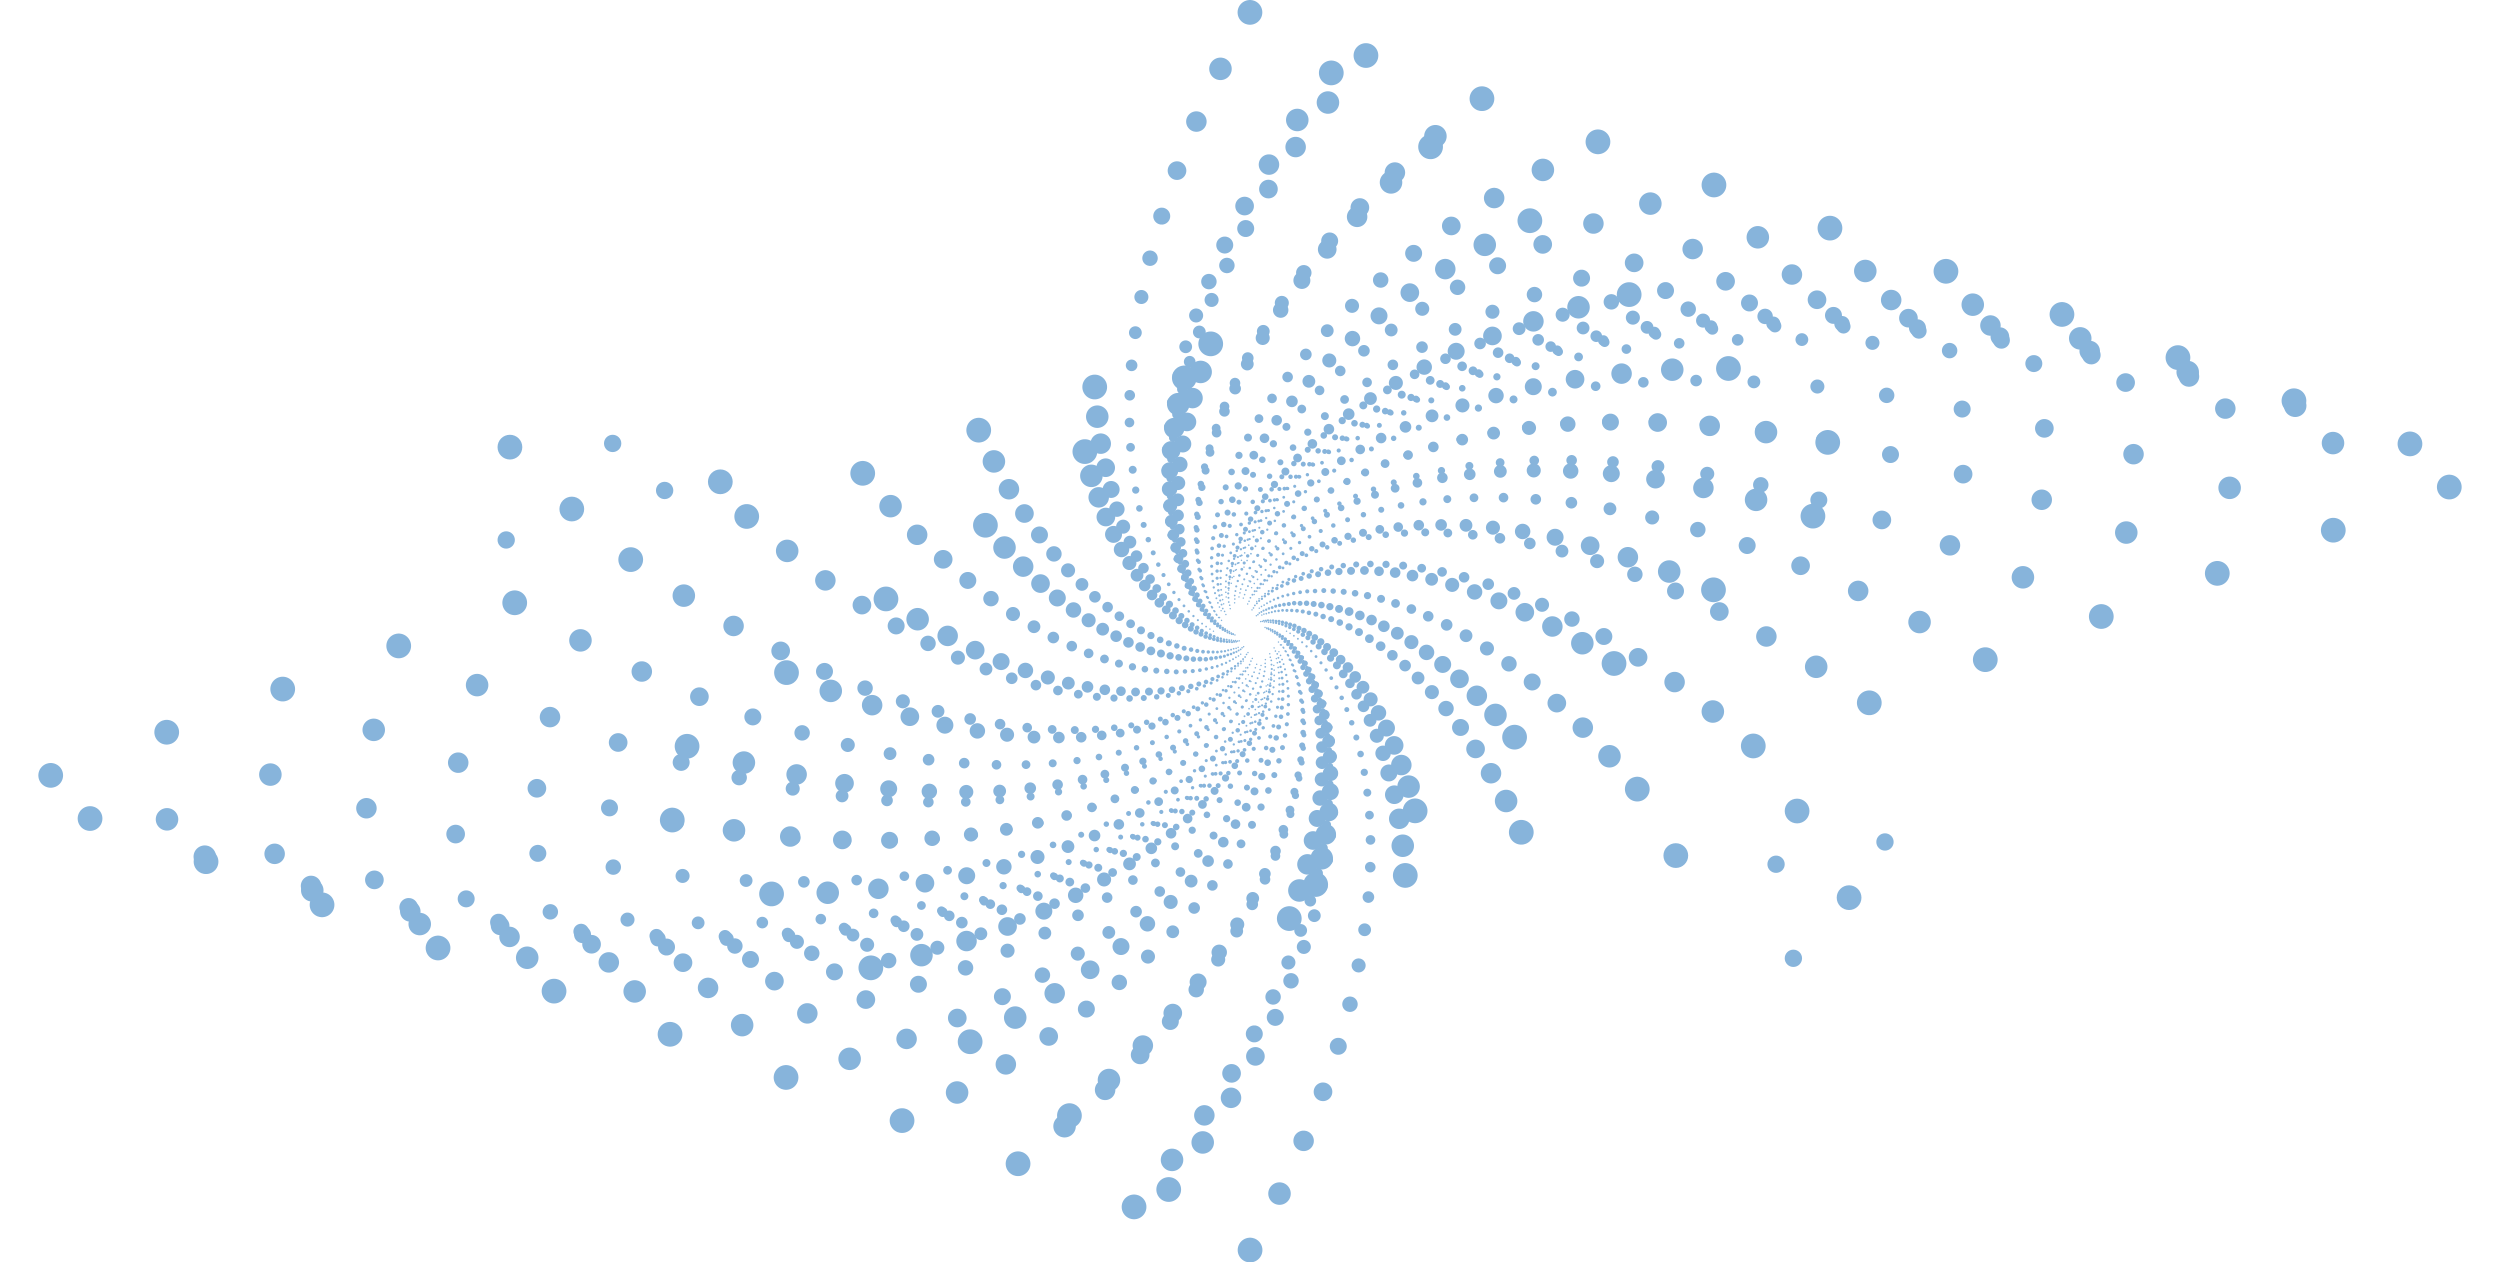 <?xml version="1.0" encoding="UTF-8"?>
<svg id="Layer_2" xmlns="http://www.w3.org/2000/svg" viewBox="0 0 1009.96 510">
  <defs>
    <style>
      .cls-1 {
        stroke-dasharray: 0 4.31;
        stroke-width: .86px;
      }

      .cls-1, .cls-2, .cls-3, .cls-4, .cls-5, .cls-6, .cls-7, .cls-8, .cls-9, .cls-10, .cls-11, .cls-12, .cls-13, .cls-14, .cls-15, .cls-16, .cls-17, .cls-18, .cls-19, .cls-20, .cls-21, .cls-22, .cls-23, .cls-24, .cls-25, .cls-26, .cls-27, .cls-28, .cls-29, .cls-30, .cls-31 {
        fill: none;
        stroke: #87b4db;
        stroke-linecap: round;
        stroke-linejoin: round;
      }

      .cls-2 {
        stroke-dasharray: 0 6.9;
        stroke-width: 1.38px;
      }

      .cls-3 {
        stroke-dasharray: 0 13.35;
        stroke-width: 2.67px;
      }

      .cls-4 {
        stroke-dasharray: 0 5.2;
        stroke-width: 1.04px;
      }

      .cls-5 {
        stroke-dasharray: 0 41.4;
        stroke-width: 8.28px;
      }

      .cls-6 {
        stroke-dasharray: 0 8.33;
        stroke-width: 1.67px;
      }

      .cls-7 {
        stroke-dasharray: 0 3.92;
        stroke-width: .78px;
      }

      .cls-8 {
        stroke-dasharray: 0 19.47;
        stroke-width: 3.89px;
      }

      .cls-9 {
        stroke-dasharray: 0 31.2;
        stroke-width: 6.24px;
      }

      .cls-10 {
        stroke-dasharray: 0 21.4;
        stroke-width: 4.28px;
      }

      .cls-11 {
        stroke-dasharray: 0 34.29;
        stroke-width: 6.86px;
      }

      .cls-12 {
        stroke-dasharray: 0 7.58;
        stroke-width: 1.52px;
      }

      .cls-13 {
        stroke-dasharray: 0 17.72;
        stroke-width: 3.54px;
      }

      .cls-14 {
        stroke-dasharray: 0 6.28;
        stroke-width: 1.26px;
      }

      .cls-15 {
        stroke-dasharray: 0 14.67;
        stroke-width: 2.93px;
      }

      .cls-16 {
        stroke-dasharray: 0 3.57;
        stroke-width: .71px;
      }

      .cls-17 {
        stroke-dasharray: 0 4.73;
        stroke-width: .95px;
      }

      .cls-18 {
        stroke-dasharray: 0 16.12;
        stroke-width: 3.22px;
      }

      .cls-19 {
        stroke-dasharray: 0 50;
        stroke-width: 10px;
      }

      .cls-20 {
        stroke-dasharray: 0 37.68;
        stroke-width: 7.54px;
      }

      .cls-21 {
        stroke-dasharray: 0 3.24;
        stroke-width: .65px;
      }

      .cls-22 {
        stroke-dasharray: 0 28.39;
        stroke-width: 5.68px;
      }

      .cls-23 {
        stroke-dasharray: 0 25.84;
        stroke-width: 5.17px;
      }

      .cls-24 {
        stroke-dasharray: 0 45.5;
        stroke-width: 9.1px;
      }

      .cls-25 {
        stroke-dasharray: 0 23.51;
        stroke-width: 4.7px;
      }

      .cls-26 {
        stroke-dasharray: 0 10.06;
        stroke-width: 2.01px;
      }

      .cls-27 {
        stroke-dasharray: 0 5.71;
        stroke-width: 1.14px;
      }

      .cls-28 {
        stroke-dasharray: 0 12.15;
        stroke-width: 2.43px;
      }

      .cls-29 {
        stroke-dasharray: 0 9.16;
        stroke-width: 1.83px;
      }

      .cls-30 {
        stroke-dasharray: 0 11.06;
        stroke-width: 2.21px;
      }

      .cls-31 {
        stroke-dasharray: 0 2.95;
        stroke-width: .59px;
      }

      .cls-32 {
        fill: #87b4db;
      }
    </style>
  </defs>
  <g id="low_bad">
    <g>
      <g>
        <g>
          <polygon class="cls-31" points="519.74 255 508.76 284.53 497.77 255 508.73 269.79 519.74 255"/>
          <polygon class="cls-31" points="490.22 255 501.2 225.47 512.18 255 501.23 240.21 490.22 255"/>
        </g>
        <g>
          <polygon class="cls-21" points="521.18 255.85 507.43 287.62 497.07 254.58 508.25 271.45 521.18 255.85"/>
          <polygon class="cls-21" points="488.78 254.15 502.53 222.38 512.88 255.42 501.71 238.55 488.78 254.15"/>
        </g>
        <g>
          <polygon class="cls-16" points="522.71 256.86 505.79 290.94 496.33 254.09 507.62 273.24 522.71 256.86"/>
          <polygon class="cls-16" points="487.25 253.14 504.17 219.06 513.63 255.91 502.34 236.76 487.25 253.14"/>
        </g>
        <g>
          <polygon class="cls-7" points="524.33 258.06 503.8 294.48 495.54 253.5 506.83 275.17 524.33 258.06"/>
          <polygon class="cls-7" points="485.63 251.94 506.15 215.52 514.42 256.5 503.13 234.83 485.63 251.94"/>
        </g>
        <g>
          <polygon class="cls-1" points="526.04 259.47 501.42 298.26 494.7 252.81 505.85 277.24 526.04 259.47"/>
          <polygon class="cls-1" points="483.92 250.53 508.54 211.74 515.25 257.19 504.11 232.76 483.92 250.53"/>
        </g>
        <g>
          <polygon class="cls-17" points="527.83 261.12 498.58 302.27 493.83 252.01 504.65 279.45 527.83 261.12"/>
          <polygon class="cls-17" points="482.13 248.88 511.37 207.73 516.13 257.99 505.3 230.55 482.13 248.88"/>
        </g>
        <g>
          <polygon class="cls-4" points="529.7 263.03 495.24 306.5 492.91 251.08 503.22 281.82 529.7 263.03"/>
          <polygon class="cls-4" points="480.25 246.97 514.72 203.5 517.04 258.92 506.74 228.18 480.25 246.97"/>
        </g>
        <g>
          <polygon class="cls-27" points="531.65 265.24 491.33 310.96 491.96 250 501.5 284.33 531.65 265.24"/>
          <polygon class="cls-27" points="478.31 244.76 518.63 199.04 517.99 260 508.46 225.67 478.31 244.76"/>
        </g>
        <g>
          <polygon class="cls-14" points="533.66 267.77 486.78 315.63 490.98 248.77 499.48 286.98 533.66 267.77"/>
          <polygon class="cls-14" points="476.3 242.23 523.17 194.37 518.97 261.23 510.48 223.02 476.3 242.23"/>
        </g>
        <g>
          <polygon class="cls-2" points="535.72 270.66 481.52 320.49 489.98 247.35 497.1 289.78 535.72 270.66"/>
          <polygon class="cls-2" points="474.24 239.34 528.43 189.51 519.98 262.65 512.86 220.22 474.24 239.34"/>
        </g>
        <g>
          <polygon class="cls-12" points="537.81 273.95 475.47 325.51 488.96 245.75 494.33 292.71 537.81 273.95"/>
          <polygon class="cls-12" points="472.15 236.05 534.48 184.49 521 264.25 515.62 217.29 472.15 236.05"/>
        </g>
        <g>
          <polygon class="cls-6" points="539.92 277.69 468.55 330.68 487.93 243.92 491.13 295.78 539.92 277.69"/>
          <polygon class="cls-6" points="470.04 232.31 541.41 179.32 522.03 266.08 518.83 214.22 470.04 232.31"/>
        </g>
        <g>
          <polygon class="cls-29" points="542.02 281.91 460.64 335.96 486.91 241.87 487.44 298.95 542.02 281.91"/>
          <polygon class="cls-29" points="467.94 228.09 549.31 174.04 523.05 268.13 522.52 211.05 467.94 228.09"/>
        </g>
        <g>
          <polygon class="cls-26" points="544.08 286.66 451.67 341.3 485.9 239.55 483.2 302.22 544.08 286.66"/>
          <polygon class="cls-26" points="465.88 223.34 558.29 168.7 524.06 270.45 526.76 207.78 465.88 223.34"/>
        </g>
        <g>
          <polygon class="cls-30" points="546.07 291.99 441.51 346.64 484.93 236.94 478.36 305.57 546.07 291.99"/>
          <polygon class="cls-30" points="463.89 218.01 568.44 163.36 525.02 273.06 531.6 204.43 463.89 218.01"/>
        </g>
        <g>
          <polygon class="cls-28" points="547.94 297.95 430.06 351.91 484.02 234.03 472.86 308.96 547.94 297.95"/>
          <polygon class="cls-28" points="462.02 212.05 579.89 158.09 525.94 275.97 537.1 201.04 462.02 212.05"/>
        </g>
        <g>
          <polygon class="cls-3" points="549.65 304.61 417.19 357.04 483.18 230.79 466.63 312.37 549.65 304.61"/>
          <polygon class="cls-3" points="460.3 205.39 592.76 152.96 526.77 279.21 543.33 197.63 460.3 205.39"/>
        </g>
        <g>
          <polygon class="cls-15" points="551.15 312.01 402.78 361.93 482.45 227.17 459.59 315.75 551.15 312.01"/>
          <polygon class="cls-15" points="458.81 197.99 607.18 148.07 527.5 282.83 550.36 194.25 458.81 197.99"/>
        </g>
        <g>
          <polygon class="cls-18" points="552.37 320.22 386.67 366.47 481.86 223.17 451.68 319.06 552.37 320.22"/>
          <polygon class="cls-18" points="457.59 189.78 623.29 143.53 528.1 286.83 558.28 190.94 457.59 189.78"/>
        </g>
        <g>
          <polygon class="cls-13" points="553.24 329.3 368.74 370.52 481.44 218.74 442.81 322.23 553.24 329.3"/>
          <polygon class="cls-13" points="456.72 180.7 641.22 139.48 528.52 291.26 567.15 187.77 456.72 180.7"/>
        </g>
        <g>
          <polygon class="cls-8" points="553.66 339.31 348.83 373.93 481.23 213.85 432.88 325.21 553.66 339.31"/>
          <polygon class="cls-8" points="456.29 170.69 661.13 136.07 528.73 296.15 577.07 184.79 456.29 170.69"/>
        </g>
        <g>
          <polygon class="cls-10" points="553.56 350.32 326.78 376.54 481.29 208.48 421.82 327.9 553.56 350.32"/>
          <polygon class="cls-10" points="456.4 159.68 683.18 133.46 528.67 301.52 588.13 182.1 456.4 159.68"/>
        </g>
        <g>
          <polygon class="cls-25" points="552.81 362.4 302.43 378.12 481.65 202.59 409.53 330.22 552.81 362.4"/>
          <polygon class="cls-25" points="457.15 147.6 707.53 131.88 528.3 307.41 600.43 179.78 457.15 147.6"/>
        </g>
        <g>
          <polygon class="cls-23" points="551.29 375.61 275.62 378.47 482.4 196.14 395.91 332.05 551.29 375.61"/>
          <polygon class="cls-23" points="458.67 134.39 734.34 131.53 527.56 313.86 614.05 177.95 458.67 134.39"/>
        </g>
        <g>
          <polygon class="cls-22" points="548.86 390.02 246.18 377.3 483.58 189.11 380.86 333.28 548.86 390.02"/>
          <polygon class="cls-22" points="461.1 119.98 763.77 132.7 526.38 320.89 629.1 176.72 461.1 119.98"/>
        </g>
        <g>
          <polygon class="cls-9" points="545.37 405.69 213.94 374.33 485.29 181.46 364.26 333.77 545.37 405.69"/>
          <polygon class="cls-9" points="464.59 104.31 796.01 135.67 524.67 328.54 645.69 176.23 464.59 104.31"/>
        </g>
        <g>
          <polygon class="cls-11" points="540.64 422.69 178.74 369.21 487.6 173.16 346.03 333.35 540.64 422.69"/>
          <polygon class="cls-11" points="469.32 87.31 831.22 140.79 522.36 336.84 663.93 176.65 469.32 87.31"/>
        </g>
        <g>
          <polygon class="cls-20" points="534.47 441.07 140.39 361.57 490.61 164.19 326.04 331.84 534.47 441.07"/>
          <polygon class="cls-20" points="475.49 68.93 869.57 148.43 519.35 345.81 683.92 178.16 475.49 68.93"/>
        </g>
        <g>
          <polygon class="cls-5" points="526.64 460.89 98.75 350.99 494.44 154.52 304.2 329.03 526.64 460.89"/>
          <polygon class="cls-5" points="483.32 49.11 911.2 159.01 515.52 355.48 705.76 180.97 483.32 49.11"/>
        </g>
        <g>
          <polygon class="cls-24" points="516.9 482.19 53.67 336.97 499.19 144.13 280.38 324.69 516.9 482.19"/>
          <polygon class="cls-24" points="493.05 27.81 956.29 173.03 510.77 365.87 729.57 185.31 493.05 27.81"/>
        </g>
        <g>
          <polygon class="cls-19" points="505 505 5 319 505 133 254.5 318.57 505 505"/>
          <polygon class="cls-19" points="504.96 5 1004.96 191 504.96 377 755.46 191.43 504.96 5"/>
        </g>
      </g>
      <circle class="cls-32" cx="231" cy="205.64" r="5"/>
      <circle class="cls-32" cx="206" cy="180.64" r="5"/>
      <circle class="cls-32" cx="291" cy="194.64" r="5"/>
      <circle class="cls-32" cx="677" cy="345.64" r="5"/>
      <circle class="cls-32" cx="726" cy="327.64" r="5"/>
      <circle class="cls-32" cx="747" cy="362.64" r="5"/>
      <circle class="cls-32" cx="761.5" cy="340.14" r="3.5"/>
      <circle class="cls-32" cx="717.5" cy="349.14" r="3.5"/>
      <circle class="cls-32" cx="724.5" cy="387.14" r="3.5"/>
      <circle class="cls-32" cx="268.5" cy="198.14" r="3.5"/>
      <circle class="cls-32" cx="204.5" cy="218.14" r="3.5"/>
      <circle class="cls-32" cx="247.5" cy="179.14" r="3.5"/>
    </g>
  </g>
</svg>